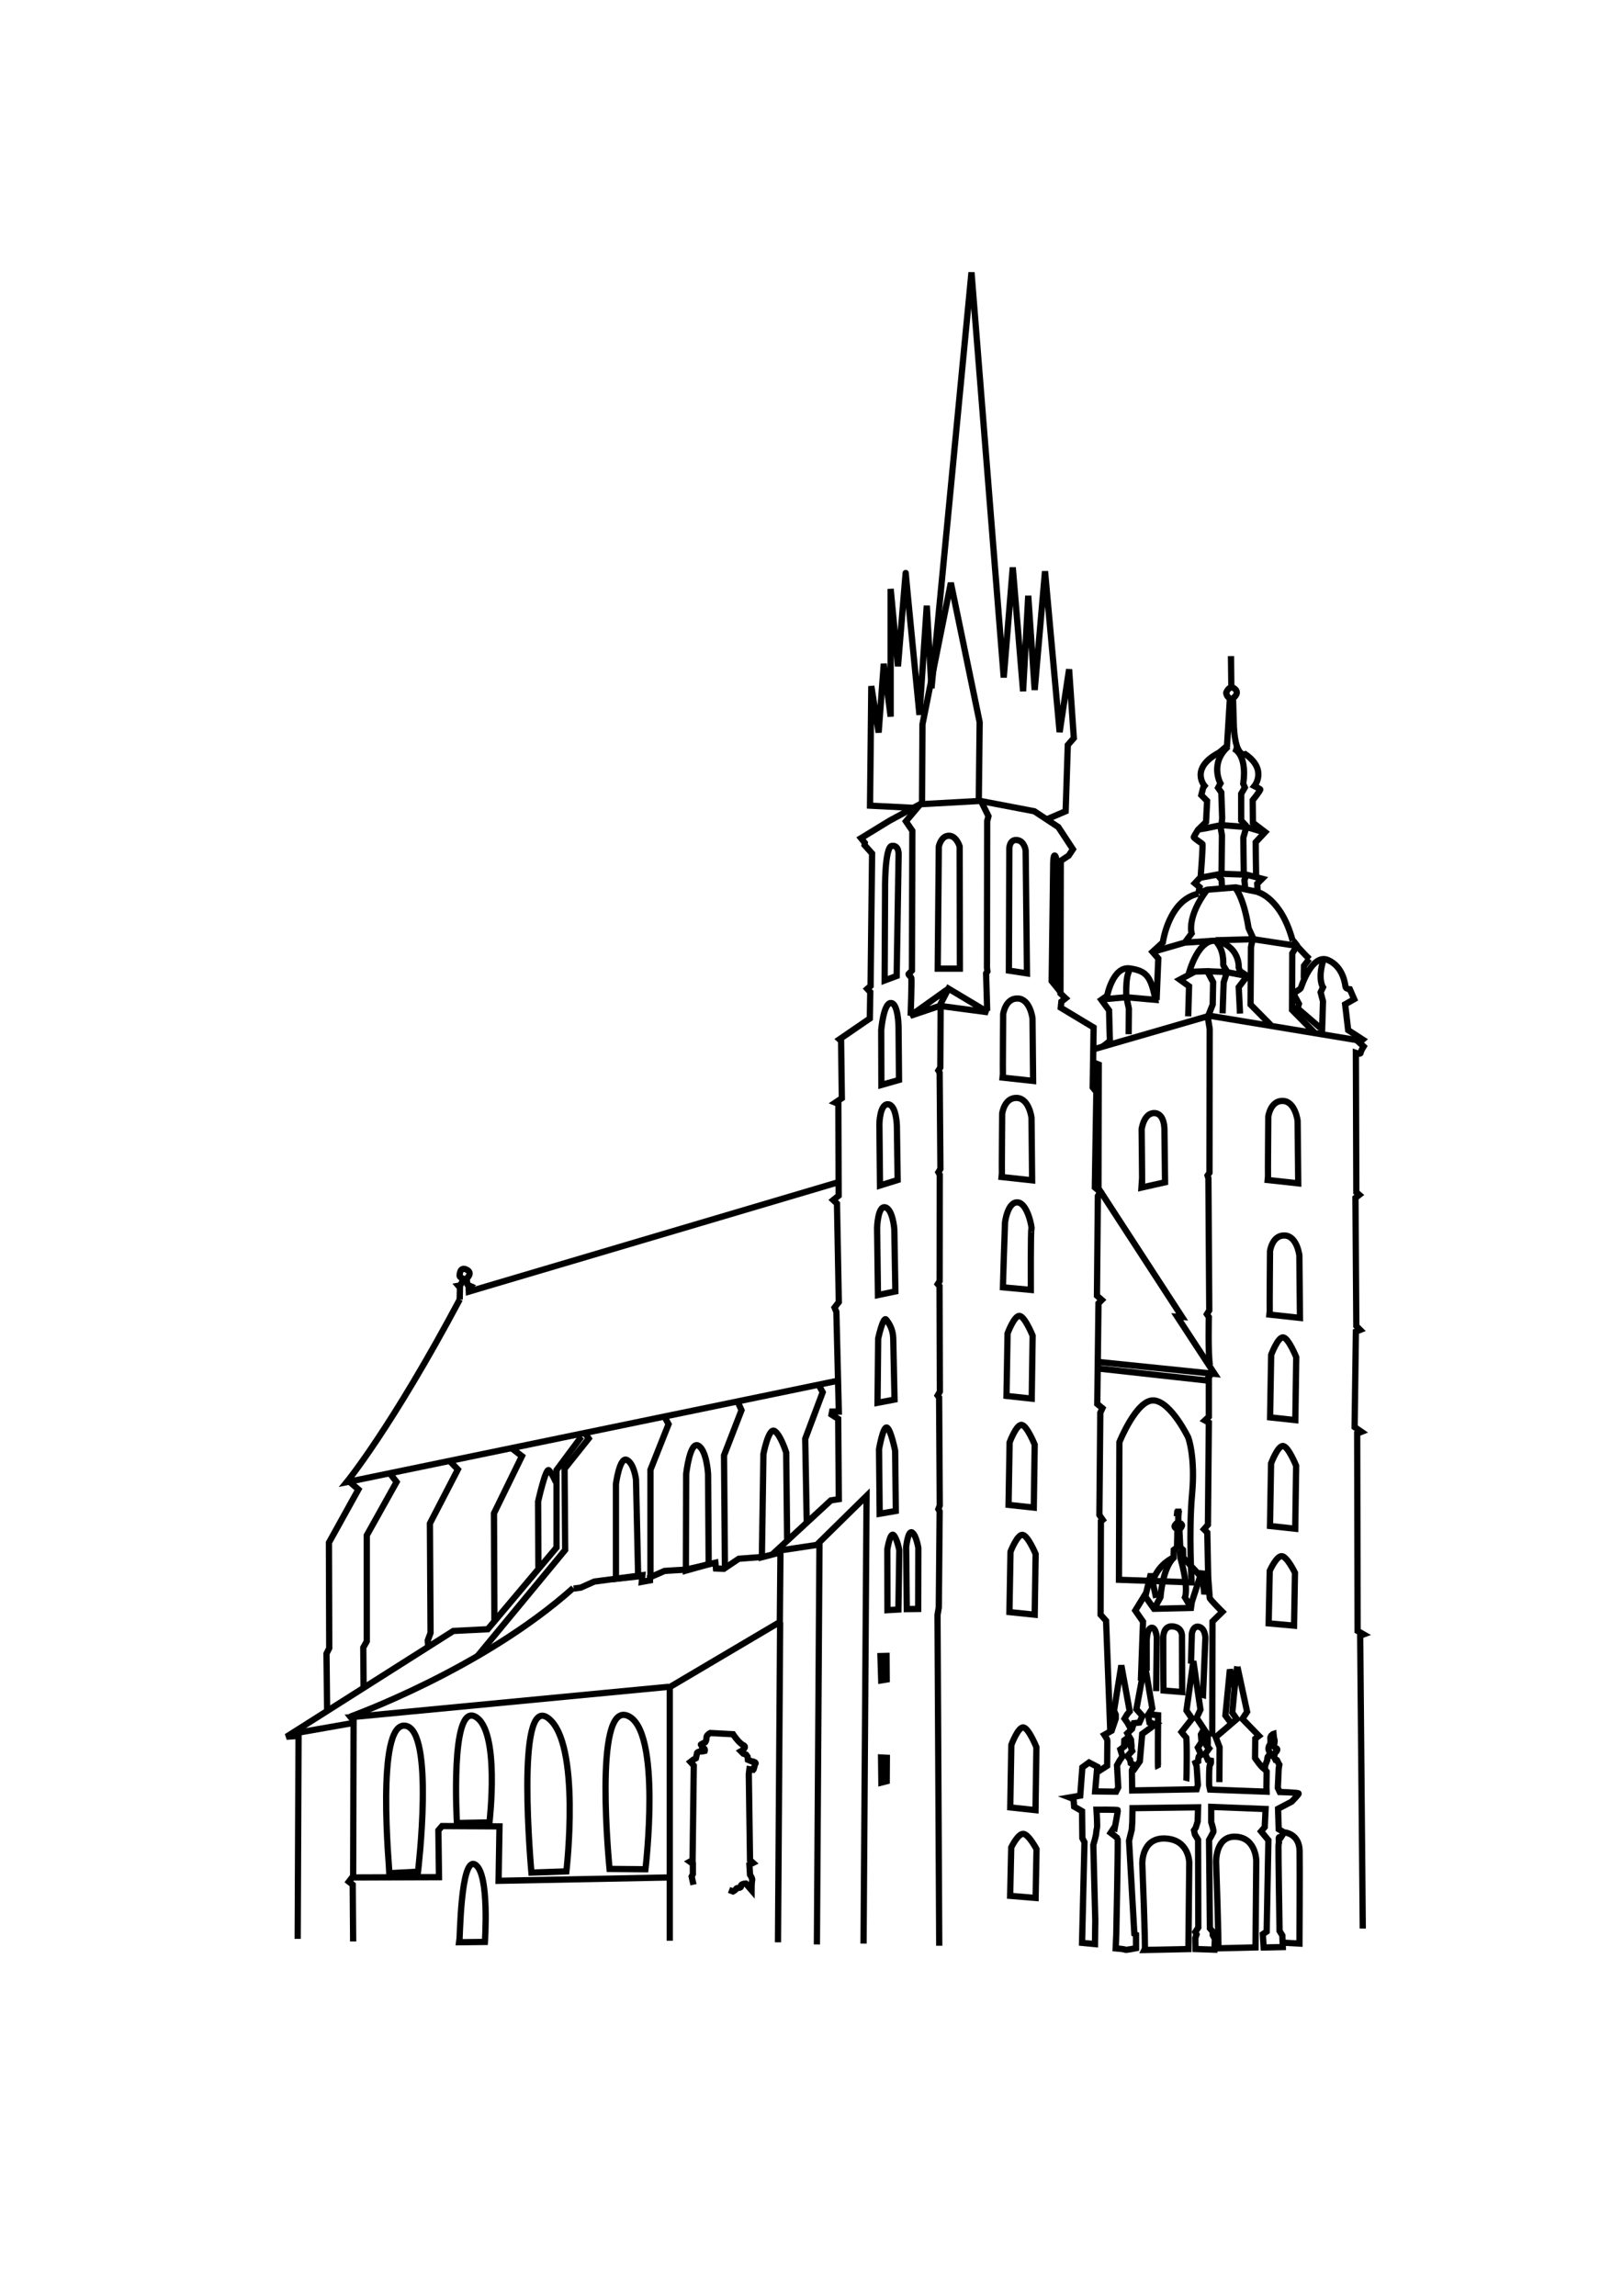 <?xml version="1.0" encoding="UTF-8" standalone="no"?>
<!-- Created with Inkscape (http://www.inkscape.org/) -->

<svg
   width="210mm"
   height="297mm"
   viewBox="0 0 210 297"
   version="1.1"
   id="svg1"
   xml:space="preserve"
   inkscape:version="1.3.2 (091e20e, 2023-11-25, custom)"
   sodipodi:docname="krakow2.svg"
   xmlns:inkscape="http://www.inkscape.org/namespaces/inkscape"
   xmlns:sodipodi="http://sodipodi.sourceforge.net/DTD/sodipodi-0.dtd"
   xmlns="http://www.w3.org/2000/svg"
   xmlns:svg="http://www.w3.org/2000/svg"><sodipodi:namedview
     id="namedview1"
     pagecolor="#505050"
     bordercolor="#eeeeee"
     borderopacity="1"
     inkscape:showpageshadow="0"
     inkscape:pageopacity="0"
     inkscape:pagecheckerboard="0"
     inkscape:deskcolor="#505050"
     inkscape:document-units="mm"
     inkscape:zoom="0.51717104"
     inkscape:cx="816.94443"
     inkscape:cy="631.31919"
     inkscape:window-width="1920"
     inkscape:window-height="1017"
     inkscape:window-x="-8"
     inkscape:window-y="-8"
     inkscape:window-maximized="1"
     inkscape:current-layer="layer1" /><defs
     id="defs1" /><g
     inkscape:label="Warstwa 1"
     inkscape:groupmode="layer"
     id="layer1"><g
       id="g1"
       style="stroke:#000000;stroke-width:0.93;stroke-dasharray:none;stroke-opacity:1"
       transform="matrix(0.87,0,0,0.87,3.022,19.267)"><path
         style="fill:none;stroke:#000000;stroke-width:0.93;stroke-linecap:butt;stroke-linejoin:miter;stroke-dasharray:none;stroke-opacity:1"
         d="m 146.777,246.611 0.158,-9.293 c 0,0 1.017,-2.736 1.809,-2.6 0.791,0.136 1.922,2.939 1.922,2.939 l -0.136,9.36 z"
         id="path85-7" /><path
         style="fill:none;stroke:#000000;stroke-width:0.93;stroke-linecap:butt;stroke-linejoin:miter;stroke-dasharray:none;stroke-opacity:1"
         d="m 146.761,259.759 0.16,-7.2 c 0,0 1.026,-2.12 1.824,-2.015 0.798,0.105 1.938,2.277 1.938,2.277 l -0.137,7.253 z"
         id="path85-5" /><path
         style="fill:none;stroke:#000000;stroke-width:0.93;stroke-linecap:butt;stroke-linejoin:miter;stroke-dasharray:none;stroke-opacity:1"
         d="m 185.406,204.764 0.158,-9.293 c 0,0 1.017,-2.736 1.809,-2.6 0.791,0.136 1.922,2.939 1.922,2.939 l -0.136,9.36 z"
         id="path85-88" /><path
         style="fill:none;stroke:#000000;stroke-width:0.93;stroke-linecap:butt;stroke-linejoin:miter;stroke-dasharray:none;stroke-opacity:1"
         d="m 185.208,219.243 0.159,-7.807 c 0,0 1.023,-2.299 1.819,-2.185 0.796,0.114 1.933,2.469 1.933,2.469 l -0.136,7.864 z"
         id="path85-0" /><path
         style="fill:none;stroke:#000000;stroke-width:0.93;stroke-linecap:butt;stroke-linejoin:miter;stroke-dasharray:none;stroke-opacity:1"
         d="m 185.42,188.614 0.158,-9.293 c 0,0 1.017,-2.736 1.809,-2.6 0.791,0.136 1.922,2.939 1.922,2.939 l -0.136,9.36 z"
         id="path85-9" /><path
         style="fill:none;stroke:#000000;stroke-width:0.93;stroke-linecap:butt;stroke-linejoin:miter;stroke-dasharray:none;stroke-opacity:1"
         d="m 40.8,266.159 0.128,-30.184 -1.791,0.128 24.812,-15.732 5.116,-0.256 10.232,-12.15 v -11.511 l 3.709,-4.988"
         id="path1" /><path
         style="fill:none;stroke:#000000;stroke-width:0.93;stroke-linecap:butt;stroke-linejoin:miter;stroke-dasharray:none;stroke-opacity:1"
         d="m 96.136,266.432 v -37.713 l 16.369,-9.677 0.09,-9.948 -0.724,-0.543 8.23,-7.597 1.176,-0.181 -0.09,-11.938 -0.995,-0.633 0.09,-0.452 h 0.995 l -0.362,-14.832 -0.271,-0.633 0.633,-0.814 -0.271,-14.651 -0.565,-0.52 0.814,-0.656 -0.045,-13.656 -0.452,-0.181 0.972,-0.656 -0.113,-8.524 -0.249,-0.226 4.522,-3.098 0.068,-3.934 -0.452,-0.475 0.497,-0.43 0.226,-19.693 -1.13,-1.266 0.045,-0.317 -0.565,-0.701 4.251,-2.6 4.522,-2.442 8.953,-0.497 8.049,1.537 3.572,2.351 2.171,3.301 -0.633,0.95 -1.176,0.769 -0.045,19.716 0.769,0.724 -0.633,0.497 -0.09,0.904 4.884,2.939 -0.136,8.908 0.543,0.678 -0.226,14.199 0.814,0.678 -0.362,0.588 -0.136,14.832 0.724,0.633 -0.497,0.497 -0.181,14.968 0.769,0.633 -0.317,0.678 -0.136,15.194 0.497,0.724 -0.271,0.226 -0.045,13.882 0.814,0.904 0.633,16.595"
         id="path2" /><path
         style="fill:none;stroke:#000000;stroke-width:0.93;stroke-linecap:butt;stroke-linejoin:miter;stroke-dasharray:none;stroke-opacity:1"
         d="m 136.213,267.182 -0.256,-49.177 0.192,-1.151 0.128,-14.261 -0.192,-0.336 0.208,-0.544 -0.096,-16.051 -0.224,-0.304 0.336,-0.576 -0.048,-15.684 -0.272,-0.304 0.288,-0.448 0.016,-15.812 -0.208,-0.368 0.304,-0.496 -0.112,-14.309 -0.192,-0.32 0.288,-0.448 0.048,-8.745 -0.16,-0.416 1.327,-2.574 5.883,3.517 -7.18,-0.951 -4.386,1.481 5.664,-4.036"
         id="path3" /><path
         style="fill:none;stroke:#000000;stroke-width:0.93;stroke-linecap:butt;stroke-linejoin:miter;stroke-dasharray:none;stroke-opacity:1"
         d="m 131.96,128.891 c 0,0 0.192,-5.5 0.096,-5.66 -0.096,-0.16 -0.512,-0.48 -0.384,-0.576 0.128,-0.096 0.48,-0.48 0.48,-0.48 l 0.064,-20.784 -0.959,-1.407 2.078,-2.462"
         id="path4" /><path
         style="fill:none;stroke:#000000;stroke-width:0.93;stroke-linecap:butt;stroke-linejoin:miter;stroke-dasharray:none;stroke-opacity:1"
         d="m 142.48,97.076 1.055,2.142 -0.192,0.735 v 0.512 l -0.032,21.295 0.064,0.544 -0.192,0.288 0.16,5.564"
         id="path5" /><path
         style="fill:none;stroke:#000000;stroke-width:0.93;stroke-linecap:butt;stroke-linejoin:miter;stroke-dasharray:none;stroke-opacity:1"
         d="m 121.185,183.152 -73.094,15.092 c 0,0 6.715,-8.186 16.819,-27.179"
         id="path6" /><path
         style="fill:none;stroke:#000000;stroke-width:0.93;stroke-linecap:butt;stroke-linejoin:miter;stroke-dasharray:none;stroke-opacity:1"
         d="m 121.121,153.671 -54.869,16.243 -0.032,-0.616 0.248,-0.208 c 0,0 -0.44,-0.192 -0.44,-0.248 0,-0.056 -0.096,-0.887 -0.096,-0.887 0,0 0.999,-0.815 -0.032,-1.319 -1.031,-0.504 -1.015,0.879 -1.015,0.879 0,0 -0.064,0.232 0.344,0.376 0.408,0.144 -0.272,1.103 -0.272,1.103 l -0.264,0.048 0.24,0.28 -0.04,1.775"
         id="path7" /><path
         style="fill:none;stroke:#000000;stroke-width:0.93;stroke-linecap:butt;stroke-linejoin:miter;stroke-dasharray:none;stroke-opacity:1"
         d="m 45.174,232.156 -0.09,-8.411 0.407,-0.814 -0.045,-15.691 4.386,-7.913 -1.266,-1.085"
         id="path8" /><path
         style="fill:none;stroke:#000000;stroke-width:0.93;stroke-linecap:butt;stroke-linejoin:miter;stroke-dasharray:none;stroke-opacity:1"
         d="m 50.6,228.696 -0.045,-5.856 0.52,-0.927 v -15.759 l 4.431,-7.936 -0.972,-1.244"
         id="path9" /><path
         style="fill:none;stroke:#000000;stroke-width:0.93;stroke-linecap:butt;stroke-linejoin:miter;stroke-dasharray:none;stroke-opacity:1"
         d="m 60.209,222.609 -0.064,-0.831 0.416,-1.119 -0.096,-16.275 4.157,-8.026 -1.119,-1.151"
         id="path10" /><path
         style="fill:none;stroke:#000000;stroke-width:0.93;stroke-linecap:butt;stroke-linejoin:miter;stroke-dasharray:none;stroke-opacity:1"
         d="m 70.057,218.804 c 0,-0.256 -0.064,-15.923 -0.064,-15.923 l 4.157,-8.505 -1.503,-1.151"
         id="path11" /><path
         style="fill:none;stroke:#000000;stroke-width:0.93;stroke-linecap:butt;stroke-linejoin:miter;stroke-dasharray:none;stroke-opacity:1"
         d="m 49.049,266.542 c 0,-0.831 -0.064,-8.441 -0.064,-8.441 l -0.576,-0.448 0.639,-0.831 0.064,-23.086 -0.435,-0.54 47.322,-4.522"
         id="path12" /><path
         style="fill:none;stroke:#000000;stroke-width:0.93;stroke-linecap:butt;stroke-linejoin:miter;stroke-dasharray:none;stroke-opacity:1"
         d="m 48.618,233.113 c 0,0 19.681,-7.05 33.174,-19.137"
         id="path13" /><path
         style="fill:none;stroke:#000000;stroke-width:0.93;stroke-linecap:butt;stroke-linejoin:miter;stroke-dasharray:none;stroke-opacity:1"
         d="m 67.558,224.084 13.023,-15.759 -0.09,-12.074 3.588,-4.498 -0.544,-0.775"
         id="path14" /><path
         style="fill:none;stroke:#000000;stroke-width:0.93;stroke-linecap:butt;stroke-linejoin:miter;stroke-dasharray:none;stroke-opacity:1"
         d="m 82.943,191.529 -0.376,-0.32"
         id="path15" /><path
         style="fill:none;stroke:#000000;stroke-width:0.93;stroke-linecap:butt;stroke-linejoin:miter;stroke-dasharray:none;stroke-opacity:1"
         d="m 49.04,234.055 -8.999,1.583"
         id="path16" /><path
         style="fill:none;stroke:#000000;stroke-width:0.93;stroke-linecap:butt;stroke-linejoin:miter;stroke-dasharray:none;stroke-opacity:1"
         d="m 104.343,211.242 -0.136,-16.98 2.6,-6.715 -0.565,-1.244"
         id="path17" /><path
         style="fill:none;stroke:#000000;stroke-width:0.93;stroke-linecap:butt;stroke-linejoin:miter;stroke-dasharray:none;stroke-opacity:1"
         d="m 93.265,212.395 v -15.985 l 2.691,-6.783 -0.61,-1.13"
         id="path18" /><path
         style="fill:none;stroke:#000000;stroke-width:0.93;stroke-linecap:butt;stroke-linejoin:miter;stroke-dasharray:none;stroke-opacity:1"
         d="m 116.507,204.165 -0.226,-12.367 2.6,-6.919 -0.588,-1.063"
         id="path19" /><path
         style="fill:none;stroke:#000000;stroke-width:0.93;stroke-linecap:butt;stroke-linejoin:miter;stroke-dasharray:none;stroke-opacity:1"
         d="m 54.444,256.393 c 0,-0.407 -2.08,-22.519 2.351,-21.931 4.431,0.588 1.899,21.705 1.899,21.705 z"
         id="path20" /><path
         style="fill:none;stroke:#000000;stroke-width:0.93;stroke-linecap:butt;stroke-linejoin:miter;stroke-dasharray:none;stroke-opacity:1"
         d="m 64.483,248.932 c 0,0 -1.04,-17.816 2.713,-15.827 3.753,1.99 2.125,15.736 2.125,15.736 z"
         id="path21" /><path
         style="fill:none;stroke:#000000;stroke-width:0.93;stroke-linecap:butt;stroke-linejoin:miter;stroke-dasharray:none;stroke-opacity:1"
         d="m 75.561,256.303 c 0,0 -2.442,-26.679 2.487,-22.971 4.929,3.708 2.713,22.791 2.713,22.791 z"
         id="path22" /><path
         style="fill:none;stroke:#000000;stroke-width:0.93;stroke-linecap:butt;stroke-linejoin:miter;stroke-dasharray:none;stroke-opacity:1"
         d="m 87.183,255.76 c 0,0 -2.487,-24.871 2.668,-22.79 5.155,2.08 2.668,22.836 2.668,22.836 z"
         id="path23" /><path
         style="fill:none;stroke:#000000;stroke-width:0.93;stroke-linecap:butt;stroke-linejoin:miter;stroke-dasharray:none;stroke-opacity:1"
         d="m 49.018,257.026 12.797,-0.045 -0.09,-6.964 0.543,-0.633 8.546,0.045 -0.136,8.094 25.323,-0.497"
         id="path24" /><path
         style="fill:none;stroke:#000000;stroke-width:0.93;stroke-linecap:butt;stroke-linejoin:miter;stroke-dasharray:none;stroke-opacity:1"
         d="m 64.844,266.658 c 0.09,-0.452 0.181,-12.842 2.351,-11.553 2.171,1.289 1.447,11.508 1.447,11.508 z"
         id="path25" /><path
         style="fill:none;stroke:#000000;stroke-width:0.93;stroke-linecap:butt;stroke-linejoin:miter;stroke-dasharray:none;stroke-opacity:1"
         d="m 112.551,219.092 -0.32,47.579"
         id="path26" /><path
         style="fill:none;stroke:#000000;stroke-width:0.93;stroke-linecap:butt;stroke-linejoin:miter;stroke-dasharray:none;stroke-opacity:1"
         d="m 124.958,266.862 0.448,-66.572 -7.418,7.29 -5.947,0.895"
         id="path27" /><path
         style="fill:none;stroke:#000000;stroke-width:0.93;stroke-linecap:butt;stroke-linejoin:miter;stroke-dasharray:none;stroke-opacity:1"
         d="m 118.403,207.229 -0.384,59.761"
         id="path28" /><path
         style="fill:none;stroke:#000000;stroke-width:0.93;stroke-linecap:butt;stroke-linejoin:miter;stroke-dasharray:none;stroke-opacity:1"
         d="m 152.328,99.634 2.686,-1.151 0.32,-9.848 0.895,-1.023 -0.703,-10.232 -1.407,9.337 -2.174,-23.917 -1.535,17.65 -0.959,-14.005 -0.767,14.197 -1.535,-18.418 -1.343,16.371 -4.796,-60.241 -5.947,61.839 -0.703,-12.278 -1.087,16.243 c 0,0 -2.046,-20.848 -2.046,-21.103 0,-0.256 -1.151,13.877 -1.151,13.877 l -1.087,-11.511 v 18.993 l -1.023,-7.866 -0.767,10.232 -1.087,-6.907 -0.192,17.778 6.331,0.32"
         id="path29" /><path
         style="fill:none;stroke:#000000;stroke-width:0.93;stroke-linecap:butt;stroke-linejoin:miter;stroke-dasharray:none;stroke-opacity:1"
         d="m 135.989,121.888 0.16,-18.162 c 0,0 0.32,-1.567 1.471,-1.599 1.151,-0.032 1.631,1.599 1.631,1.599 l 0.032,18.162 z"
         id="path30" /><path
         style="fill:none;stroke:#000000;stroke-width:0.93;stroke-linecap:butt;stroke-linejoin:miter;stroke-dasharray:none;stroke-opacity:1"
         d="m 146.573,122.176 0.064,-18.194 c 0,0 0.032,-1.343 1.151,-1.215 1.119,0.128 1.279,1.567 1.279,1.567 l 0.192,18.258 z"
         id="path31" /><path
         style="fill:none;stroke:#000000;stroke-width:0.93;stroke-linecap:butt;stroke-linejoin:miter;stroke-dasharray:none;stroke-opacity:1"
         d="m 129.882,122.975 0.288,-17.938 c 0,0 0.128,-1.535 -0.991,-1.407 -1.119,0.128 -1.023,6.747 -1.023,6.747 l -0.064,13.27 z"
         id="path32" /><path
         style="fill:none;stroke:#000000;stroke-width:0.93;stroke-linecap:butt;stroke-linejoin:miter;stroke-dasharray:none;stroke-opacity:1"
         d="m 152.936,123.743 0.224,-17.139 c 0,0 -0.032,-1.823 0.288,-1.503 0.32,0.32 0.384,2.91 0.384,2.91 l -0.064,16.755 z"
         id="path33" /><path
         style="fill:none;stroke:#000000;stroke-width:0.93;stroke-linecap:butt;stroke-linejoin:miter;stroke-dasharray:none;stroke-opacity:1"
         d="m 127.609,139.185 -0.023,-8.162 c 0,0 0.339,-4.07 1.447,-4.025 1.108,0.045 1.13,3.595 1.13,3.595 l 0.068,7.846 z"
         id="path34" /><path
         style="fill:none;stroke:#000000;stroke-width:0.93;stroke-linecap:butt;stroke-linejoin:miter;stroke-dasharray:none;stroke-opacity:1"
         d="m 127.405,154.13 -0.09,-9.134 c 0,0 0.045,-3.03 1.289,-2.939 1.244,0.09 1.311,3.188 1.311,3.188 l 0.113,8.072 z"
         id="path35" /><path
         style="fill:none;stroke:#000000;stroke-width:0.93;stroke-linecap:butt;stroke-linejoin:miter;stroke-dasharray:none;stroke-opacity:1"
         d="m 127.1,170.426 -0.128,-10.008 c 0,0 0.096,-3.325 1.215,-3.038 1.119,0.288 1.343,3.229 1.343,3.229 l 0.16,9.273 z"
         id="path36" /><path
         style="fill:none;stroke:#000000;stroke-width:0.93;stroke-linecap:butt;stroke-linejoin:miter;stroke-dasharray:none;stroke-opacity:1"
         d="m 127.036,186.445 0.096,-9.56 c 0,0 0.735,-3.357 1.183,-2.814 0.448,0.544 1.023,1.471 1.055,2.782 0.032,1.311 0.192,9.113 0.192,9.113 z"
         id="path37" /><path
         style="fill:none;stroke:#000000;stroke-width:0.93;stroke-linecap:butt;stroke-linejoin:miter;stroke-dasharray:none;stroke-opacity:1"
         d="m 127.356,202.944 -0.096,-9.592 c 0,0 0.576,-3.389 1.151,-3.229 0.576,0.16 1.247,3.453 1.247,3.453 l 0.096,8.953 z"
         id="path38" /><path
         style="fill:none;stroke:#000000;stroke-width:0.93;stroke-linecap:butt;stroke-linejoin:miter;stroke-dasharray:none;stroke-opacity:1"
         d="m 128.513,217.278 -0.023,-9.021 c 0,0 0.43,-2.691 0.95,-2.125 0.52,0.565 0.837,2.238 0.837,2.238 l -0.136,8.818 z"
         id="path39" /><path
         style="fill:none;stroke:#000000;stroke-width:0.93;stroke-linecap:butt;stroke-linejoin:miter;stroke-dasharray:none;stroke-opacity:1"
         d="m 131.385,217.12 -0.09,-9.247 c 0,0 0.271,-2.51 0.882,-2.148 0.61,0.362 0.927,2.306 0.927,2.306 l -0.023,9.066 z"
         id="path40" /><path
         style="fill:none;stroke:#000000;stroke-width:0.93;stroke-linecap:butt;stroke-linejoin:miter;stroke-dasharray:none;stroke-opacity:1"
         d="m 127.586,227.724 -0.113,-3.618 0.904,-0.023 0.023,3.505 z"
         id="path41" /><path
         style="fill:none;stroke:#000000;stroke-width:0.93;stroke-linecap:butt;stroke-linejoin:miter;stroke-dasharray:none;stroke-opacity:1"
         d="m 127.609,242.827 -0.045,-3.64 0.859,0.045 -0.023,3.482 -0.791,0.203 z"
         id="path42" /><path
         style="fill:none;stroke:#000000;stroke-width:0.93;stroke-linecap:butt;stroke-linejoin:miter;stroke-dasharray:none;stroke-opacity:1"
         d="m 88.132,212.621 v -14.108 c 0,0 0.543,-4.115 1.628,-3.572 1.085,0.543 1.357,2.939 1.357,2.939 l 0.317,14.38 z"
         id="path43" /><path
         style="fill:none;stroke:#000000;stroke-width:0.93;stroke-linecap:butt;stroke-linejoin:miter;stroke-dasharray:none;stroke-opacity:1"
         d="m 98.533,211.4 0.045,-14.38 c 0,0 0.543,-4.929 1.809,-4.205 1.266,0.724 1.447,4.251 1.447,4.251 l 0.09,13.385 z"
         id="path44" /><path
         style="fill:none;stroke:#000000;stroke-width:0.93;stroke-linecap:butt;stroke-linejoin:miter;stroke-dasharray:none;stroke-opacity:1"
         d="m 113.591,206.742 -0.136,-12.887 c 0,0 -0.814,-2.623 -1.718,-3.211 -0.904,-0.588 -1.673,3.437 -1.673,3.437 l -0.226,15.329 2.186,-0.567"
         id="path45" /><path
         style="fill:none;stroke:#000000;stroke-width:0.93;stroke-linecap:butt;stroke-linejoin:miter;stroke-dasharray:none;stroke-opacity:1"
         d="m 76.601,210.948 -0.045,-9.813 c 0,0 1.13,-5.11 1.605,-4.658 0.475,0.452 1.04,1.786 1.04,1.786"
         id="path46" /><path
         style="fill:none;stroke:#000000;stroke-width:0.93;stroke-linecap:butt;stroke-linejoin:miter;stroke-dasharray:none;stroke-opacity:1"
         d="m 99.663,258.111 -0.271,-1.221 0.181,-0.362 v -1.537 l -0.452,-0.317 0.407,-0.226 0.181,-14.063 -0.497,-0.543 0.407,-0.317 0.407,-0.226 0.181,-0.814 c 0,0 0.136,-0.181 0.452,-0.181 0.317,0 0.678,-0.09 0.678,-0.09 0,0 0.09,-0.271 -0.136,-0.407 -0.226,-0.136 -0.271,0.045 -0.271,-0.271 0,-0.317 -0.407,-0.181 0.045,-0.407 0.452,-0.226 0.407,-0.09 0.543,-0.407 0.136,-0.317 0,-0.633 0.226,-0.859 0.226,-0.226 0.407,-0.317 0.407,-0.317 l 3.391,0.181 c 0,0 0.859,1.311 1.537,1.628 0.678,0.317 -0.362,0.904 -0.362,0.904 l 0.362,0.362 0.407,0.136 0.226,0.317 0.045,0.452 0.543,0.226 0.271,0.045 c 0,0 0.452,0.136 0.317,0.317 -0.136,0.181 -0.09,0.136 -0.181,0.497 -0.09,0.362 -0.136,0.407 -0.136,0.407 l -0.588,-0.09 -0.09,0.724 0.181,12.797 0.452,0.407 -0.543,0.271 0.09,1.492 c 0,0 0.407,0.588 0.317,0.859 -0.09,0.271 -0.09,1.447 -0.09,1.447 l -0.859,-0.995 c 0,0 -0.407,0 -0.633,0.181 -0.226,0.181 0.09,0.362 -0.317,0.452 -0.407,0.09 -0.407,0 -0.497,0.181 -0.09,0.181 -0.452,0.362 -0.452,0.362 l -0.588,-0.226"
         id="path47" /><path
         style="fill:none;stroke:#000000;stroke-width:0.93;stroke-linecap:butt;stroke-linejoin:miter;stroke-dasharray:none;stroke-opacity:1"
         d="m 81.847,214.068 1.04,-0.136 2.035,-0.904 7.145,-0.95 -0.09,0.995 1.221,-0.226 v -0.452 l 2.171,-0.95 c 0,0 2.849,-0.181 3.03,-0.181 0.181,0 4.522,-1.04 4.522,-1.04 l 0.09,0.859 1.176,0.045 2.216,-1.492 3.527,-0.271"
         id="path48" /><path
         style="fill:none;stroke:#000000;stroke-width:0.93;stroke-linecap:butt;stroke-linejoin:miter;stroke-dasharray:none;stroke-opacity:1"
         d="m 199.203,264.624 c 0,-0.576 -0.384,-43.55 -0.384,-43.55 l 0.512,-0.192 -0.895,-0.512 -0.064,-29.353 0.639,-0.256 -1.023,-0.703 0.192,-14.197 0.639,-0.256 -0.576,-0.576 -0.128,-19.057 0.576,-0.448 -0.448,-0.384 -0.064,-20.72 c 0,0 0.703,0.256 0.703,0 0,-0.256 0.448,-0.959 0.448,-0.959 l -0.639,-0.576 0.512,-0.448 -2.174,-1.407 -0.448,-3.837 1.343,-0.767 -0.639,-1.471 c 0,0 -0.576,-0.064 -0.639,-0.32 -0.064,-0.256 -0.256,-3.006 -2.622,-4.029 -2.366,-1.023 -3.965,3.965 -4.029,4.157 -0.064,0.192 -1.119,0.799 -1.119,0.799 l 0.831,1.567 -0.192,0.671 3.645,3.134 0.128,-4.189 -0.352,-1.343 0.352,-0.735 c 0,0 -0.863,-1.247 0.096,-4.189"
         id="path49" /><path
         style="fill:none;stroke:#000000;stroke-width:0.93;stroke-linecap:butt;stroke-linejoin:miter;stroke-dasharray:none;stroke-opacity:1"
         d="m 159.262,135.884 0.678,0.271 -0.045,18.404 12.435,19.128 -0.724,-0.045 5.562,8.501 -17.229,-1.764"
         id="path50" /><path
         style="fill:none;stroke:#000000;stroke-width:0.93;stroke-linecap:butt;stroke-linejoin:miter;stroke-dasharray:none;stroke-opacity:1"
         d="m 176.649,182.188 -0.746,0.927 -15.985,-1.764"
         id="path51" /><path
         style="fill:none;stroke:#000000;stroke-width:0.93;stroke-linecap:butt;stroke-linejoin:miter;stroke-dasharray:none;stroke-opacity:1"
         d="m 176.469,180.85 c -0.288,-1.695 -0.16,-7.162 -0.16,-7.162 l -0.288,-0.416 0.352,-0.576 -0.128,-19.633 -0.128,-0.416 0.288,-0.416 0.032,-21.391 -0.288,-1.759 0.735,-1.855 0.064,-3.325 -0.863,-1.631 -1.855,0.064 -2.238,1.183 1.375,0.991 -0.128,4.476"
         id="path52" /><path
         style="fill:none;stroke:#000000;stroke-width:0.93;stroke-linecap:butt;stroke-linejoin:miter;stroke-dasharray:none;stroke-opacity:1"
         d="m 180.946,128.571 -0.192,-3.933 1.279,-1.663 -1.119,-0.735 -0.16,-0.512 c 0,0 0.224,-2.814 -2.878,-3.869 -3.102,-1.055 -4.572,4.86 -4.572,4.86"
         id="path53" /><path
         style="fill:none;stroke:#000000;stroke-width:0.93;stroke-linecap:butt;stroke-linejoin:miter;stroke-dasharray:none;stroke-opacity:1"
         d="m 177.3,117.763 c 0.224,0.256 1.247,1.215 1.151,3.549 0,0.128 0.576,1.023 0.576,1.023 l -0.512,1.599 -0.16,4.604"
         id="path54" /><path
         style="fill:none;stroke:#000000;stroke-width:0.93;stroke-linecap:butt;stroke-linejoin:miter;stroke-dasharray:none;stroke-opacity:1"
         d="m 176.053,122.272 c 0.288,0 2.878,0.128 2.878,0.128 l 3.006,0.576"
         id="path55" /><path
         style="fill:none;stroke:#000000;stroke-width:0.93;stroke-linecap:butt;stroke-linejoin:miter;stroke-dasharray:none;stroke-opacity:1"
         d="m 198.851,132.6 -22.446,-3.709 -17.234,4.988"
         id="path56" /><path
         style="fill:none;stroke:#000000;stroke-width:0.93;stroke-linecap:butt;stroke-linejoin:miter;stroke-dasharray:none;stroke-opacity:1"
         d="m 176.31,182.46 v 6.059 l -0.588,0.543 0.588,0.317 -0.136,15.194 -0.588,0.678 0.497,0.497 0.136,6.964"
         id="path57" /><path
         style="fill:none;stroke:#000000;stroke-width:0.93;stroke-linecap:butt;stroke-linejoin:miter;stroke-dasharray:none;stroke-opacity:1"
         d="m 160.482,133.495 c 0,0 1.151,-0.799 1.119,-0.959 -0.032,-0.16 -0.128,-4.444 -0.128,-4.444 l -1.151,-1.567 0.863,-0.608 c 0,0 0.863,-4.413 3.357,-4.061 2.494,0.352 3.07,1.215 3.741,4.189"
         id="path58" /><path
         style="fill:none;stroke:#000000;stroke-width:0.93;stroke-linecap:butt;stroke-linejoin:miter;stroke-dasharray:none;stroke-opacity:1"
         d="m 164.383,131.64 0.032,-3.805 -0.384,-1.791 c 0,0 -0.192,-4.253 0.895,-4.029"
         id="path59" /><path
         style="fill:none;stroke:#000000;stroke-width:0.93;stroke-linecap:butt;stroke-linejoin:miter;stroke-dasharray:none;stroke-opacity:1"
         d="m 160.418,126.46 3.581,-0.32 4.349,0.384 -0.096,-0.576"
         id="path60" /><path
         style="fill:none;stroke:#000000;stroke-width:0.93;stroke-linecap:butt;stroke-linejoin:miter;stroke-dasharray:none;stroke-opacity:1"
         d="m 168.539,126.556 0.256,-6.171 -0.863,-0.991 1.535,-1.407 c 0,0 0.863,-6.363 5.34,-7.258"
         id="path61" /><path
         style="fill:none;stroke:#000000;stroke-width:0.93;stroke-linecap:butt;stroke-linejoin:miter;stroke-dasharray:none;stroke-opacity:1"
         d="m 183.568,110.505 c 0,0 3.485,0.799 5.212,7.258"
         id="path62" /><path
         style="fill:none;stroke:#000000;stroke-width:0.93;stroke-linecap:butt;stroke-linejoin:miter;stroke-dasharray:none;stroke-opacity:1"
         d="m 168.092,119.362 4.636,-1.343 4.029,-0.256"
         id="path63" /><path
         style="fill:none;stroke:#000000;stroke-width:0.93;stroke-linecap:butt;stroke-linejoin:miter;stroke-dasharray:none;stroke-opacity:1"
         d="m 191.305,120.481 c -0.352,-0.288 -1.918,-1.982 -1.918,-1.982 l -6.491,-0.991 -5.596,0.16"
         id="path64" /><path
         style="fill:none;stroke:#000000;stroke-width:0.93;stroke-linecap:butt;stroke-linejoin:miter;stroke-dasharray:none;stroke-opacity:1"
         d="m 180.114,109.738 c 0,0 1.311,1.151 2.11,6.139 l 0.671,1.471"
         id="path65" /><path
         style="fill:none;stroke:#000000;stroke-width:0.93;stroke-linecap:butt;stroke-linejoin:miter;stroke-dasharray:none;stroke-opacity:1"
         d="m 188.843,117.699 0.671,0.863"
         id="path66" /><path
         style="fill:none;stroke:#000000;stroke-width:0.93;stroke-linecap:butt;stroke-linejoin:miter;stroke-dasharray:none;stroke-opacity:1"
         d="m 172.824,117.891 0.927,-1.247 c 0,0 -0.767,-2.43 2.302,-6.491"
         id="path67" /><path
         style="fill:none;stroke:#000000;stroke-width:0.93;stroke-linecap:butt;stroke-linejoin:miter;stroke-dasharray:none;stroke-opacity:1"
         d="m 182.896,117.571 c -0.192,0.288 -0.32,1.151 -0.32,1.151 l -0.064,8.505 3.006,3.038"
         id="path68" /><path
         style="fill:none;stroke:#000000;stroke-width:0.93;stroke-linecap:butt;stroke-linejoin:miter;stroke-dasharray:none;stroke-opacity:1"
         d="m 189.387,118.531 -0.671,1.087 -0.032,8.409 3.325,3.357"
         id="path69" /><path
         style="fill:none;stroke:#000000;stroke-width:0.93;stroke-linecap:butt;stroke-linejoin:miter;stroke-dasharray:none;stroke-opacity:1"
         d="m 174.742,110.761 0.192,-0.991 -0.703,-0.576 0.863,-0.927 c 0,0 0.384,-4.892 0.256,-4.956 -0.128,-0.064 -1.311,-0.863 -1.279,-0.991 0.032,-0.128 0.639,-1.087 0.639,-1.087 l 1.183,-1.151 0.16,-3.134 -0.863,-0.863 0.288,-1.119 0.192,-0.256 c 0,0 -2.302,-2.654 2.302,-5.02"
         id="path70" /><path
         style="fill:none;stroke:#000000;stroke-width:0.93;stroke-linecap:butt;stroke-linejoin:miter;stroke-dasharray:none;stroke-opacity:1"
         d="m 175.094,108.363 c 0.16,-0.032 3.07,-0.576 3.07,-0.576 l 3.741,0.128 2.334,0.608 -0.735,0.735 0.064,1.215 -3.261,-0.671 -4.253,0.352 -1.183,0.512"
         id="path71" /><path
         style="fill:none;stroke:#000000;stroke-width:0.93;stroke-linecap:butt;stroke-linejoin:miter;stroke-dasharray:none;stroke-opacity:1"
         d="m 181.697,109.977 c 0,-0.496 -0.096,-1.247 -0.096,-1.247 l 0.272,-0.703"
         id="path72" /><path
         style="fill:none;stroke:#000000;stroke-width:0.93;stroke-linecap:butt;stroke-linejoin:miter;stroke-dasharray:none;stroke-opacity:1"
         d="m 178.269,109.883 -0.066,-1.211 -0.613,-0.719"
         id="path73" /><path
         style="fill:none;stroke:#000000;stroke-width:0.93;stroke-linecap:butt;stroke-linejoin:miter;stroke-dasharray:none;stroke-opacity:1"
         d="m 183.344,108.219 c -0.032,-0.911 -0.064,-5.132 -0.064,-5.132 l 1.407,-1.503 -1.823,-1.391 -0.032,-3.341 c 0,0 1.231,-1.535 1.119,-1.631 -0.112,-0.096 -0.863,-0.48 -0.863,-0.48 0,0 1.982,-2.43 -1.343,-4.732 0,0 -1.663,0.751 -1.743,-5.116 l -0.096,-3.213 c 0,0 1.071,-0.751 0.256,-1.407 -0.815,-0.655 -1.263,0.56 -1.263,0.56 0,0 -0.032,0.528 0.544,0.895 l -0.432,7.034 -1.087,0.943"
         id="path74" /><path
         style="fill:none;stroke:#000000;stroke-width:0.93;stroke-linecap:butt;stroke-linejoin:miter;stroke-dasharray:none;stroke-opacity:1"
         d="m 179.659,80.049 -0.056,-4.636"
         id="path75" /><path
         style="fill:none;stroke:#000000;stroke-width:0.93;stroke-linecap:butt;stroke-linejoin:miter;stroke-dasharray:none;stroke-opacity:1"
         d="m 174.918,101.152 c 0.16,0.064 3.213,-0.608 3.213,-0.608 l 3.773,0.288 2.686,0.799"
         id="path76" /><path
         style="fill:none;stroke:#000000;stroke-width:0.93;stroke-linecap:butt;stroke-linejoin:miter;stroke-dasharray:none;stroke-opacity:1"
         d="m 178.18,100.513 c 0.064,-0.24 0.112,-1.039 0.112,-1.039 l -0.128,-3.789 -0.48,-0.687 0.352,-0.655 c 0,0 -1.663,-2.99 1.167,-5.5"
         id="path77" /><path
         style="fill:none;stroke:#000000;stroke-width:0.93;stroke-linecap:butt;stroke-linejoin:miter;stroke-dasharray:none;stroke-opacity:1"
         d="m 179.954,89.146 c 0,0 2.11,0.671 1.471,5.26 l 0.24,0.544 -0.544,0.943 v 3.965 l 0.815,0.863"
         id="path78" /><path
         style="fill:none;stroke:#000000;stroke-width:0.93;stroke-linecap:butt;stroke-linejoin:miter;stroke-dasharray:none;stroke-opacity:1"
         d="m 178.02,100.641 0.24,1.423 -0.064,5.644"
         id="path79" /><path
         style="fill:none;stroke:#000000;stroke-width:0.93;stroke-linecap:butt;stroke-linejoin:miter;stroke-dasharray:none;stroke-opacity:1"
         d="m 181.505,107.787 c -0.016,-0.128 -0.064,-5.388 -0.064,-5.388 l 0.496,-1.711"
         id="path80" /><path
         style="fill:none;stroke:#000000;stroke-width:0.93;stroke-linecap:butt;stroke-linejoin:miter;stroke-dasharray:none;stroke-opacity:1"
         d="m 190.441,123.335 c -0.023,-0.09 0.023,-1.877 0.023,-1.877 l 0.791,-1.017"
         id="path81" /><path
         style="fill:none;stroke:#000000;stroke-width:0.93;stroke-linecap:butt;stroke-linejoin:miter;stroke-dasharray:none;stroke-opacity:1"
         d="m 166.384,154.424 c 0.023,-0.113 -0.068,-8.659 -0.068,-8.659 0,0 0.317,-2.442 1.899,-2.397 1.583,0.045 1.492,2.555 1.492,2.555 l 0.09,7.732 z"
         id="path82" /><path
         style="fill:none;stroke:#000000;stroke-width:0.93;stroke-linecap:butt;stroke-linejoin:miter;stroke-dasharray:none;stroke-opacity:1"
         d="m 185.105,152.818 c -0.023,-0.158 0.045,-8.931 0.045,-8.931 0,0 0.317,-2.397 2.171,-2.329 1.854,0.068 2.193,2.962 2.193,2.962 l 0.09,9.293 -4.545,-0.497 z"
         id="path83" /><path
         style="fill:none;stroke:#000000;stroke-width:0.93;stroke-linecap:butt;stroke-linejoin:miter;stroke-dasharray:none;stroke-opacity:1"
         d="m 185.363,172.827 c -0.023,-0.158 0.045,-8.931 0.045,-8.931 0,0 0.317,-2.397 2.171,-2.329 1.854,0.068 2.193,2.962 2.193,2.962 l 0.09,9.293 -4.545,-0.497 z"
         id="path83-3" /><path
         style="fill:none;stroke:#000000;stroke-width:0.93;stroke-linecap:butt;stroke-linejoin:miter;stroke-dasharray:none;stroke-opacity:1"
         d="m 145.529,152.371 c -0.023,-0.158 0.045,-8.931 0.045,-8.931 0,0 0.317,-2.397 2.171,-2.329 1.854,0.068 2.193,2.962 2.193,2.962 l 0.09,9.293 -4.545,-0.497 z"
         id="path83-3-6" /><path
         style="fill:none;stroke:#000000;stroke-width:0.93;stroke-linecap:butt;stroke-linejoin:miter;stroke-dasharray:none;stroke-opacity:1"
         d="m 145.676,137.588 c -0.023,-0.158 0.045,-8.931 0.045,-8.931 0,0 0.317,-2.397 2.171,-2.329 1.854,0.068 2.193,2.962 2.193,2.962 l 0.09,9.293 -4.545,-0.497 z"
         id="path83-3-2" /><path
         style="fill:none;stroke:#000000;stroke-width:0.93;stroke-linecap:butt;stroke-linejoin:miter;stroke-dasharray:none;stroke-opacity:1"
         d="m 145.677,169.275 c 0,-0.448 0.32,-9.656 0.32,-9.656 0,0 0.384,-3.102 1.887,-2.974 1.503,0.128 2.174,3.933 2.046,3.933 -0.128,0 -0.096,9.081 -0.096,9.081 z"
         id="path84" /><path
         style="fill:none;stroke:#000000;stroke-width:0.93;stroke-linecap:butt;stroke-linejoin:miter;stroke-dasharray:none;stroke-opacity:1"
         d="m 146.216,185.422 0.158,-9.293 c 0,0 1.017,-2.736 1.809,-2.6 0.791,0.136 1.922,2.939 1.922,2.939 l -0.136,9.36 z"
         id="path85" /><path
         style="fill:none;stroke:#000000;stroke-width:0.93;stroke-linecap:butt;stroke-linejoin:miter;stroke-dasharray:none;stroke-opacity:1"
         d="m 146.522,201.624 0.158,-9.293 c 0,0 1.017,-2.736 1.809,-2.6 0.791,0.136 1.922,2.939 1.922,2.939 l -0.136,9.36 z"
         id="path85-8" /><path
         style="fill:none;stroke:#000000;stroke-width:0.93;stroke-linecap:butt;stroke-linejoin:miter;stroke-dasharray:none;stroke-opacity:1"
         d="m 146.655,217.565 0.158,-8.972 c 0,0 1.019,-2.641 1.811,-2.51 0.792,0.131 1.924,2.838 1.924,2.838 l -0.136,9.037 z"
         id="path85-4" /><path
         style="fill:none;stroke:#000000;stroke-width:0.93;stroke-linecap:butt;stroke-linejoin:miter;stroke-dasharray:none;stroke-opacity:1"
         d="m 157.453,266.748 0.362,-14.968 -0.317,-0.588 -0.045,-4.025 -1.176,-0.678 -0.09,-1.13 -0.588,-0.226 1.583,-0.271 0.317,-4.205 0.995,-0.724 1.221,0.633 -0.317,3.663 3.12,0.045 0.317,-0.633 -0.181,-3.301 0.407,-0.724 0.407,-0.588 -0.317,-1.04 0.543,-0.407 0.045,-0.95 0.362,-0.271 0.136,0.633 0.452,0.543 0.226,0.678 -0.724,0.769 0.407,0.543 0.09,0.497 0.497,0.271 -0.317,0.814 0.045,2.984 9.586,-0.181 0.181,-0.633 -0.181,-2.804 -0.181,-0.497 0.407,-0.226 c 0,0 0,-0.769 0.181,-0.814 0.181,-0.045 0.271,-0.136 0.271,-0.136 l -0.497,-1.085 0.543,-0.814 -0.09,-1.13 0.226,-0.407 0.407,0.724 c 0,0 0,0.452 0,0.678 0,0.226 0.181,0.633 0.181,0.633 l 0.407,0.452 -0.588,0.814 0.407,0.904 0.452,0.09 c 0,0 0.045,0.497 -0.136,0.588 -0.181,0.09 -0.136,3.075 -0.136,3.075 l 0.136,0.633 8.411,0.317 -0.023,-0.594 0.032,-2.398 -0.256,-0.32 0.032,-0.576 0.32,-0.831 c 0,0 -0.032,-0.448 0.128,-0.544 0.16,-0.096 0.224,0.064 0.224,-0.128 0,-0.192 -0.032,-0.608 -0.128,-0.767 -0.096,-0.16 -0.032,-0.544 0.064,-0.703 0.096,-0.16 0.128,0 0.16,-0.288 0.032,-0.288 0.032,-0.448 0.032,-0.608 0,-0.16 -0.096,-0.16 0.032,-0.448 0.128,-0.288 0.416,-0.384 0.416,-0.384 l 0.064,0.639 c 0,0 0.128,0.256 0.096,0.512 -0.032,0.256 -0.064,0.384 -0.096,0.512 -0.032,0.128 -0.064,0.192 0.064,0.288 0.128,0.096 0.384,0.256 0.384,0.256 0,0 0.096,0.096 0,0.288 -0.096,0.192 -0.352,0.32 -0.352,0.448 0,0.128 -0.064,0.544 -0.064,0.544 l 0.192,0.352 c 0,0 0.224,-0.032 0.256,0.096 0.032,0.128 0.32,0.639 0.32,0.639 l -0.096,0.576 -0.128,2.878 0.288,0.608 c 0,0 2.814,0.064 2.814,0.224 0,0.16 -1.055,1.215 -1.055,1.215 l -2.014,1.055 0.096,3.038 0.799,0.48 -0.448,0.703 c 0,0 -0.352,-0.128 -0.352,0.16 0,0.288 0.032,0.576 0.032,0.576 0,0 -0.032,0.032 -0.064,0.576 -0.032,0.544 0.16,12.63 0.16,12.63 l 0.416,0.671 0.064,1.727 -2.846,0.064 -0.128,-1.982 0.576,-0.384 0.256,-13.589 -1.087,-1.311 0.544,-0.639 0.128,-2.686 -8.09,-0.32 v 2.27 c 0,0 0.416,1.247 0.32,1.471 -0.096,0.224 -0.639,1.183 -0.639,1.183 l 0.128,13.142 0.416,0.48 v 0.512 l 0.32,0.576 -0.064,1.599 -2.814,-0.096 -0.032,-1.631 0.192,-0.544 -0.192,-0.352 0.448,-0.671 -0.032,-13.046 -0.48,-0.799 -0.128,-0.608 0.256,-0.384 0.288,-0.927 0.064,-2.11 -9.752,0.128 -0.032,2.014 -0.079,1.172 -0.407,1.651 0.791,13.837 0.249,0.136 v 2.012 c 0,0 -1.583,0.317 -1.605,0.226 -0.023,-0.09 -1.424,-0.203 -1.424,-0.203 l 0.09,-2.012 c 0,0 0.294,-14.267 0.203,-14.357 -0.09,-0.09 -1.04,-0.814 -1.04,-0.814 l 0.497,-0.746 0.113,0.045 c 0,0 0.497,-2.578 0.452,-2.668 -0.045,-0.09 -3.165,-0.068 -3.165,-0.068 0,0 0.158,2.464 0.068,2.758 -0.09,0.294 -0.136,0.927 -0.136,0.927 l -0.181,0.769 -0.226,0.791 0.294,11.192 -0.045,3.55 z"
         id="path86" /><path
         style="fill:none;stroke:#000000;stroke-width:0.93;stroke-linecap:butt;stroke-linejoin:miter;stroke-dasharray:none;stroke-opacity:1"
         d="M 177.712,267.562 C 177.825,267.336 177.395,254.72 177.395,254.72 c 0,0 -0.113,-3.911 2.917,-3.753 3.03,0.158 3.052,3.572 3.052,3.572 l -0.113,12.887 z"
         id="path87" /><path
         style="fill:none;stroke:#000000;stroke-width:0.93;stroke-linecap:butt;stroke-linejoin:miter;stroke-dasharray:none;stroke-opacity:1"
         d="m 166.784,267.808 c 0.132,-0.226 -0.371,-12.825 -0.371,-12.825 0,0 -0.132,-3.906 3.414,-3.748 3.547,0.158 3.573,3.568 3.573,3.568 l -0.132,12.871 z"
         id="path87-2" /><path
         style="fill:none;stroke:#000000;stroke-width:0.93;stroke-linecap:butt;stroke-linejoin:miter;stroke-dasharray:none;stroke-opacity:1"
         d="m 187.637,250.334 c 0,0 2.125,0.203 2.171,2.736 0.045,2.532 -0.023,13.792 -0.023,13.792 l -2.351,-0.136"
         id="path88" /><path
         style="fill:none;stroke:#000000;stroke-width:0.93;stroke-linecap:butt;stroke-linejoin:miter;stroke-dasharray:none;stroke-opacity:1"
         d="m 162.944,212.761 0.064,-20.464 c 0,0 2.558,-6.395 5.116,-6.203 2.558,0.192 5.116,5.5 5.116,5.5 0,0 1.087,2.814 0.576,8.441 -0.512,5.628 -0.064,13.11 -0.064,13.11 z"
         id="path89" /><path
         style="fill:none;stroke:#000000;stroke-width:0.93;stroke-linecap:butt;stroke-linejoin:miter;stroke-dasharray:none;stroke-opacity:1"
         d="m 159.842,241.282 1.343,-0.863 c 0,0 0.032,-3.613 0.032,-3.773 0,-0.16 -0.448,-0.831 -0.448,-0.831 l 1.087,-0.608 0.608,-1.791 v -0.608 l -0.256,-0.576 1.087,-6.747 1.247,6.843 -0.384,0.448 -0.384,0.639 0.448,0.639 0.544,0.991 -0.576,0.544 0.544,0.959 0.096,1.183"
         id="path90" /><path
         style="fill:none;stroke:#000000;stroke-width:0.93;stroke-linecap:butt;stroke-linejoin:miter;stroke-dasharray:none;stroke-opacity:1"
         d="m 164.862,235.015 0.288,-0.927 0.831,-0.096 0.448,-0.991 -0.895,-0.991 1.247,-6.715 1.119,6.587 -0.639,0.991 0.224,1.119 0.895,0.256 -1.982,1.439 -0.352,4.061 -1.023,1.471"
         id="path91" /><path
         style="fill:none;stroke:#000000;stroke-width:0.93;stroke-linecap:butt;stroke-linejoin:miter;stroke-dasharray:none;stroke-opacity:1"
         d="m 168.763,240.834 c -0.064,-0.128 0,-7.93 0,-7.93 l -1.247,-0.128"
         id="path92" /><path
         style="fill:none;stroke:#000000;stroke-width:0.93;stroke-linecap:butt;stroke-linejoin:miter;stroke-dasharray:none;stroke-opacity:1"
         d="m 133.655,97.203 c 0,-0.256 0.064,-11.639 0.064,-11.639 l 4.221,-21.039 4.285,20.72 -0.128,11.511"
         id="path93" /><path
         style="fill:none;stroke:#000000;stroke-width:0.93;stroke-linecap:butt;stroke-linejoin:miter;stroke-dasharray:none;stroke-opacity:1"
         d="m 172.952,242.689 c 0.064,-0.256 0.128,-6.491 -0.032,-6.555 -0.16,-0.064 -0.671,-0.735 -0.671,-0.735 l 1.567,-1.982 -0.831,-1.215 1.023,-7.354 1.055,7.226 -0.576,1.215 1.663,2.526 v 1.663"
         id="path94" /><path
         style="fill:none;stroke:#000000;stroke-width:0.93;stroke-linecap:butt;stroke-linejoin:miter;stroke-dasharray:none;stroke-opacity:1"
         d="m 180.53,225.646 c -0.288,1.855 -0.735,6.875 -0.735,6.875 l 0.671,0.959 -3.134,2.686 0.576,1.503 -0.032,5.18"
         id="path95" /><path
         style="fill:none;stroke:#000000;stroke-width:0.93;stroke-linecap:butt;stroke-linejoin:miter;stroke-dasharray:none;stroke-opacity:1"
         d="m 184.559,240.898 c -0.544,-0.352 -1.375,-1.631 -1.375,-1.631 l 0.032,-2.878 0.544,-0.416 -2.462,-2.526 0.703,-1.055 -1.439,-6.683"
         id="path96" /><path
         style="fill:none;stroke:#000000;stroke-width:0.93;stroke-linecap:butt;stroke-linejoin:miter;stroke-dasharray:none;stroke-opacity:1"
         d="m 179.507,233.928 -0.735,-0.991 0.671,-6.843 0.671,2.59"
         id="path97" /><path
         style="fill:none;stroke:#000000;stroke-width:0.93;stroke-linecap:butt;stroke-linejoin:miter;stroke-dasharray:none;stroke-opacity:1"
         d="m 176.821,236.07 0.032,-17.107 1.471,-1.439 c 0,0 -1.887,-1.855 -1.887,-2.078 0,-0.224 -0.224,-3.006 -0.224,-3.006 l -0.576,2.462 -0.352,-3.453 -1.503,4.604 -0.128,0.895 -5.5,0.128 -1.407,-1.982 -1.375,2.238 1.151,1.663 -0.32,8.761"
         id="path98" /><path
         style="fill:none;stroke:#000000;stroke-width:0.93;stroke-linecap:butt;stroke-linejoin:miter;stroke-dasharray:none;stroke-opacity:1"
         d="m 168.475,229.324 0.096,-7.994 c 0,0 -0.128,-1.535 -0.799,-1.439 -0.671,0.096 -0.703,1.918 -0.703,1.918 v 4.476"
         id="path99" /><path
         style="fill:none;stroke:#000000;stroke-width:0.93;stroke-linecap:butt;stroke-linejoin:miter;stroke-dasharray:none;stroke-opacity:1"
         d="m 169.563,229.228 c -0.032,-0.991 -0.032,-7.898 -0.032,-7.898 0,0 -0.032,-1.823 1.471,-1.631 1.503,0.192 1.311,1.599 1.311,1.599 l 0.032,8.154 z"
         id="path100" /><path
         style="fill:none;stroke:#000000;stroke-width:0.93;stroke-linecap:butt;stroke-linejoin:miter;stroke-dasharray:none;stroke-opacity:1"
         d="m 173.655,225.231 0.128,-4.444 c 0,0 0.16,-1.279 1.087,-1.023 0.927,0.256 0.927,1.663 0.927,1.663 l -0.352,8.473 -0.703,-0.192"
         id="path101" /><path
         style="fill:none;stroke:#000000;stroke-width:0.93;stroke-linecap:butt;stroke-linejoin:miter;stroke-dasharray:none;stroke-opacity:1"
         d="m 168.475,215.446 -0.799,-3.581 -0.767,3.197"
         id="path102" /><path
         style="fill:none;stroke:#000000;stroke-width:0.93;stroke-linecap:butt;stroke-linejoin:miter;stroke-dasharray:none;stroke-opacity:1"
         d="m 168.252,216.949 0.863,-1.599 c 0,0 0.288,-4.253 1.95,-5.851 l 0.032,-1.183 0.48,-0.352 0.064,-2.75 c 0,0 -0.608,-0.192 -0.384,-0.544 0.224,-0.352 0.448,-0.448 0.448,-0.448 0,0 0.671,0.16 0.608,0.48 -0.064,0.32 -0.384,0.576 -0.384,0.576 l 0.128,2.654 0.416,0.384 0.032,1.151 2.462,2.654"
         id="path103" /><path
         style="fill:none;stroke:#000000;stroke-width:0.93;stroke-linecap:butt;stroke-linejoin:miter;stroke-dasharray:none;stroke-opacity:1"
         d="m 173.4,216.47 -0.639,-1.087 c 0,0 0.608,-1.279 -0.671,-5.851 l -0.096,-1.151"
         id="path104" /><path
         style="fill:none;stroke:#000000;stroke-width:0.93;stroke-linecap:butt;stroke-linejoin:miter;stroke-dasharray:none;stroke-opacity:1"
         d="m 171.769,204.063 v -1.887"
         id="path105" /><path
         style="fill:none;stroke:#000000;stroke-width:0.93;stroke-linecap:butt;stroke-linejoin:miter;stroke-dasharray:none;stroke-opacity:1"
         d="m 171.129,202.816 1.151,0.128"
         id="path106" /><path
         style="fill:none;stroke:#000000;stroke-width:0.93;stroke-linecap:butt;stroke-linejoin:miter;stroke-dasharray:none;stroke-opacity:1"
         d="m 167.996,212.952 c 0,0 0.512,-2.142 2.878,-3.421"
         id="path107" /></g></g></svg>
